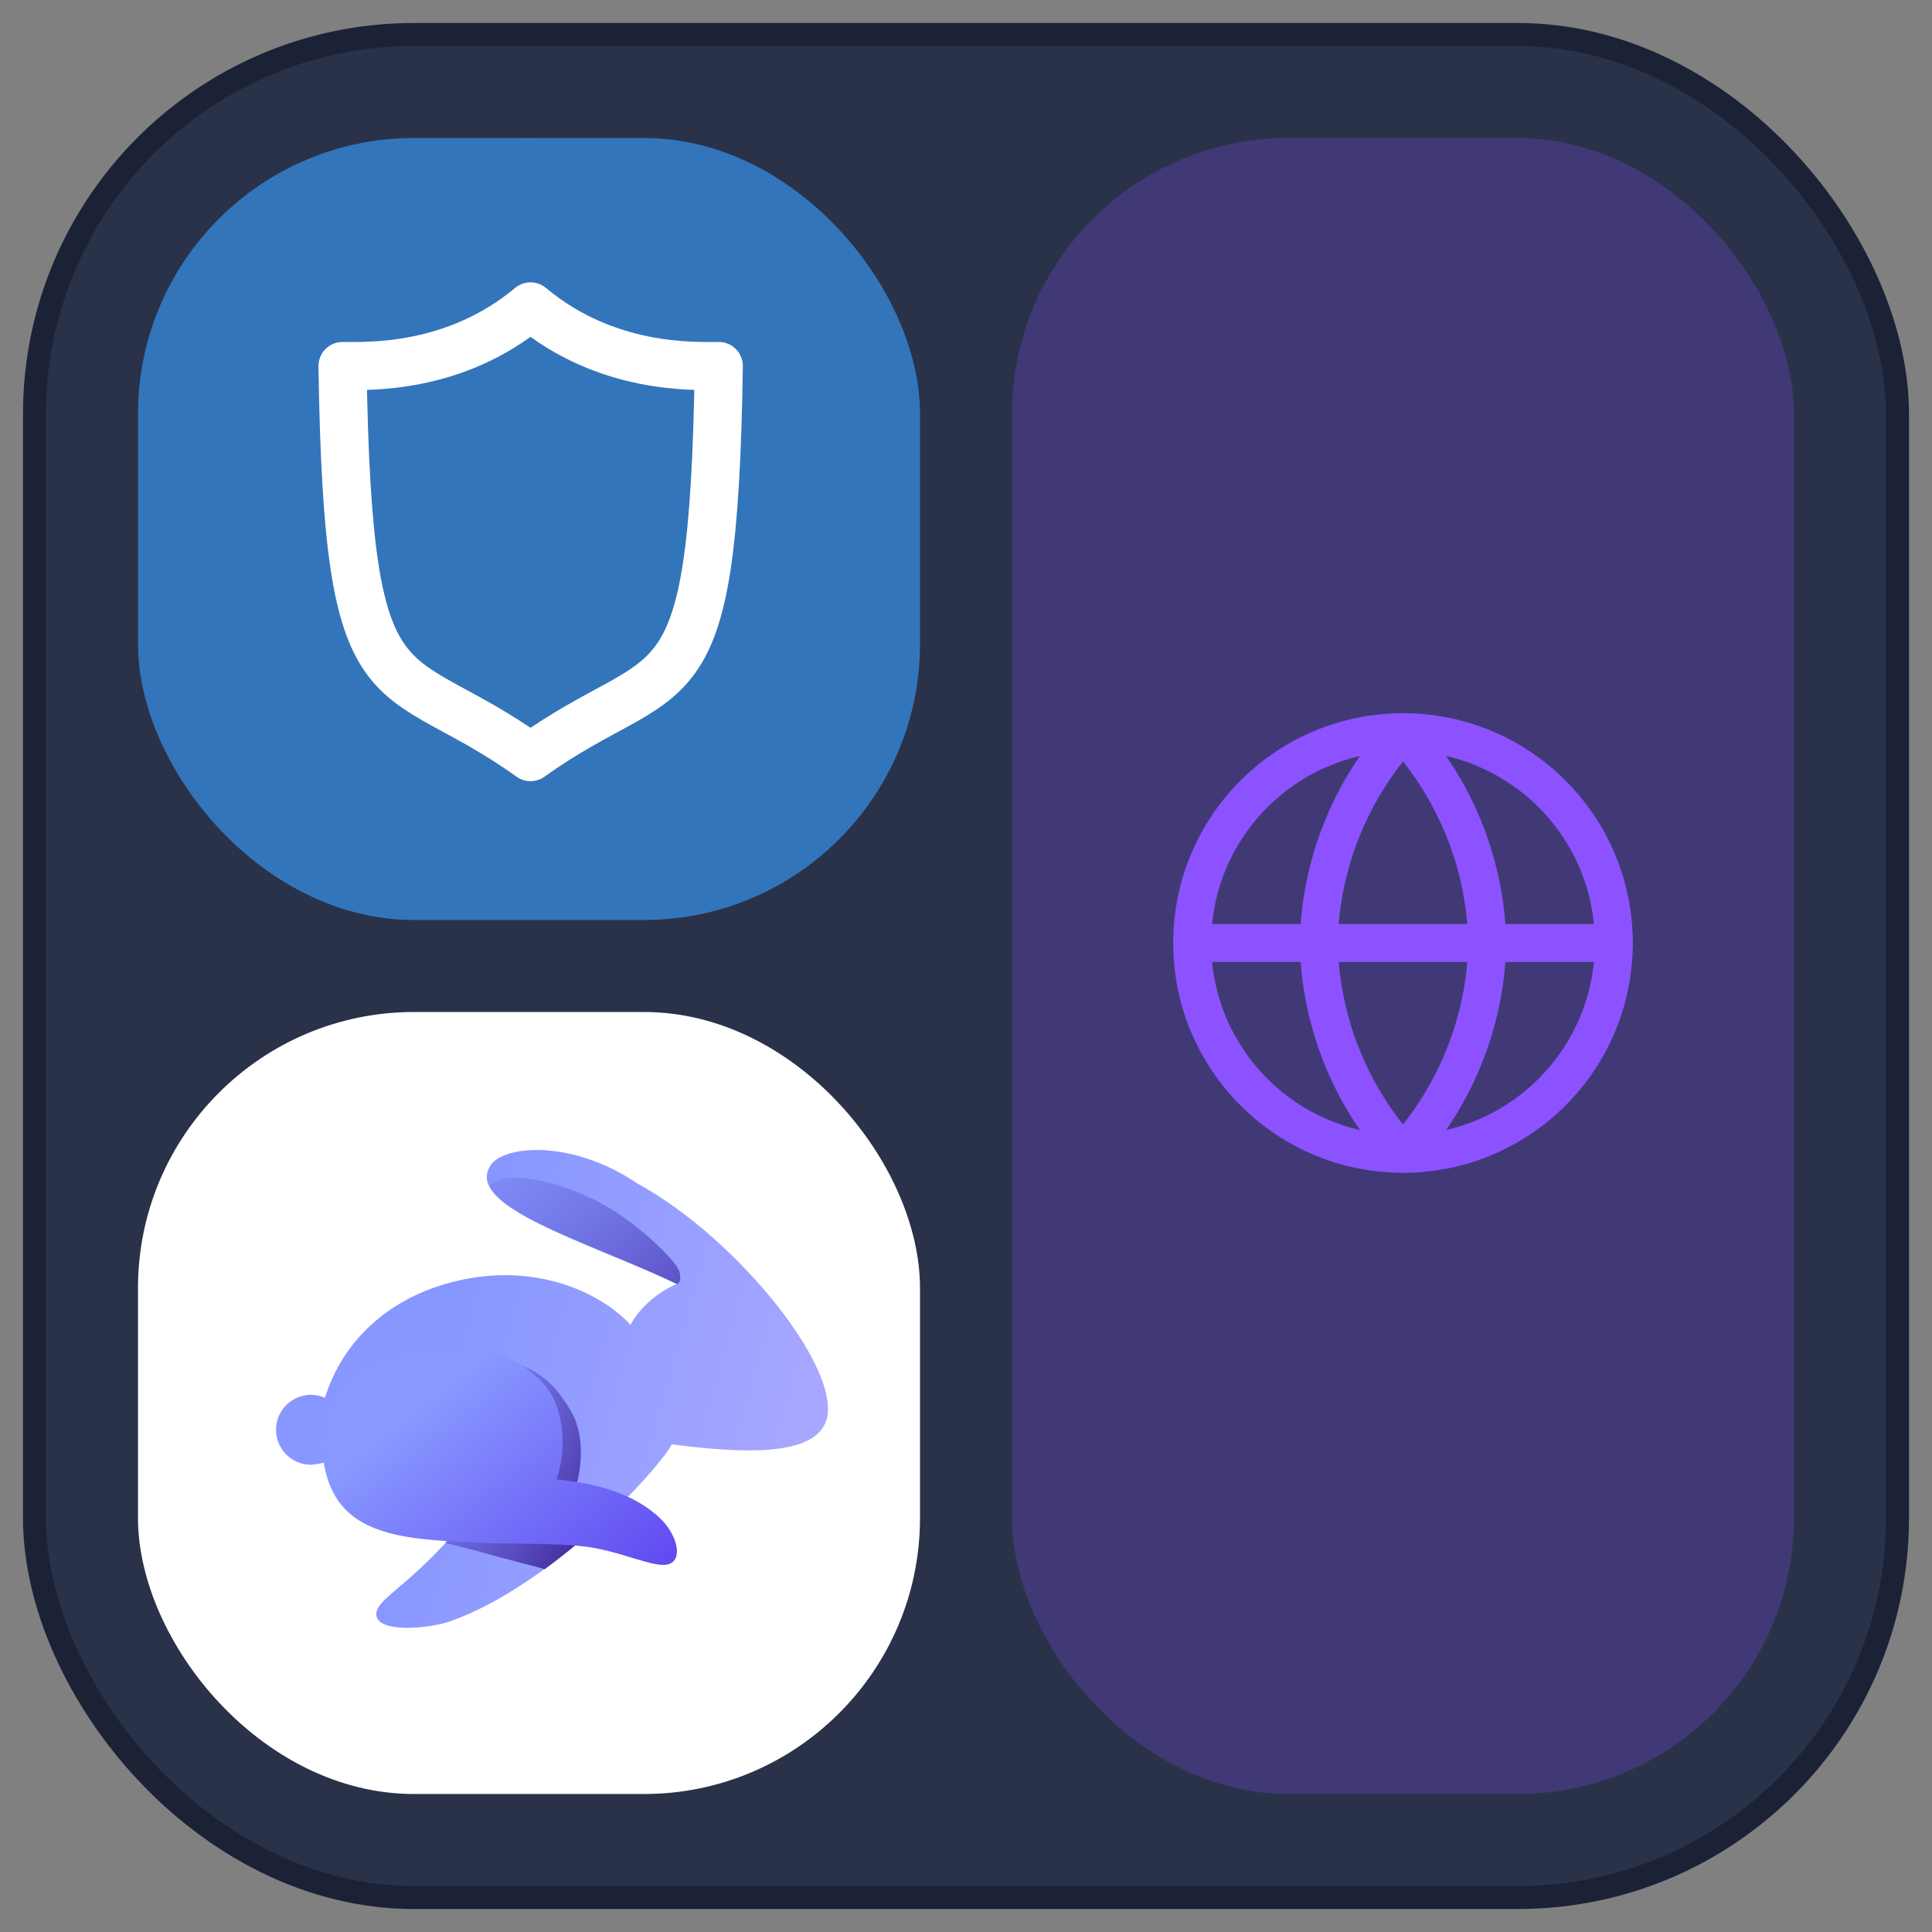 <svg width="42" height="42" viewBox="0 0 42 42" fill="none" xmlns="http://www.w3.org/2000/svg">
  <rect x="0" y="0" width="42" height="42" fill="#808080" stroke="none"/>
  <rect x="0.75" y="0.75" width="40.5" height="40.5" rx="8.25" fill="#293249" />
  <g clip-path="url(#clip0_304_15139)">
    <rect x="3" y="3" width="17" height="17" rx="6" fill="#3375BB" />
    <g clip-path="url(#clip1_304_15139)">
      <mask id="mask0_304_15139" style="mask-type:luminance" maskUnits="userSpaceOnUse" x="3" y="2"
        width="17" height="18">
        <path d="M19.843 3H3.104V19.738H19.843V3Z" fill="white" />
      </mask>
      <g mask="url(#mask0_304_15139)">
        <path
          d="M11.474 19.738C16.096 19.738 19.843 15.991 19.843 11.369C19.843 6.747 16.096 3 11.474 3C6.852 3 3.104 6.747 3.104 11.369C3.104 15.991 6.852 19.738 11.474 19.738Z"
          fill="#3375BB" />
        <path
          d="M11.533 6.661C13.187 8.043 15.084 7.957 15.626 7.957C15.507 15.813 14.604 14.256 11.533 16.459C8.462 14.256 7.565 15.813 7.446 7.957C7.982 7.957 9.879 8.043 11.533 6.661Z"
          stroke="white" stroke-width="1.046" stroke-miterlimit="10" stroke-linecap="round"
          stroke-linejoin="round" />
      </g>
    </g>
  </g>
  <rect x="3" y="22" width="17" height="17" rx="6" fill="white" />
  <path
    d="M17.939 30.943C18.408 29.891 16.076 26.938 13.845 25.721C12.439 24.771 10.981 24.898 10.677 25.316C10.03 26.228 12.832 27.014 14.707 27.914C14.302 28.091 13.921 28.408 13.706 28.801C13.009 28.041 11.475 27.382 9.676 27.914C8.459 28.269 7.458 29.118 7.065 30.386C6.976 30.347 6.862 30.322 6.76 30.322C6.342 30.322 6 30.664 6 31.083C6 31.501 6.342 31.843 6.76 31.843C6.837 31.843 7.077 31.792 7.077 31.792L10.981 31.818C9.422 34.302 8.18 34.657 8.18 35.088C8.18 35.519 9.359 35.404 9.802 35.24C11.932 34.479 14.213 32.084 14.606 31.399C16.254 31.615 17.635 31.628 17.939 30.943Z"
    fill="url(#paint0_linear_304_15139)" />
  <path fill-rule="evenodd" clip-rule="evenodd"
    d="M14.72 27.914C14.809 27.876 14.796 27.749 14.771 27.648C14.72 27.419 13.77 26.482 12.882 26.063C11.666 25.493 10.778 25.518 10.652 25.785C10.892 26.291 12.046 26.761 13.237 27.267C13.732 27.47 14.251 27.686 14.72 27.914Z"
    fill="url(#paint1_linear_304_15139)" />
  <path fill-rule="evenodd" clip-rule="evenodd"
    d="M13.174 33.009C12.933 32.92 12.654 32.832 12.337 32.756C12.667 32.16 12.743 31.26 12.426 30.702C11.982 29.916 11.425 29.498 10.119 29.498C9.409 29.498 7.483 29.739 7.445 31.349C7.445 31.514 7.445 31.666 7.457 31.818H10.981C10.512 32.566 10.068 33.123 9.676 33.541C10.145 33.656 10.525 33.757 10.88 33.858C11.209 33.947 11.526 34.023 11.843 34.112C12.325 33.757 12.781 33.377 13.174 33.009Z"
    fill="url(#paint2_linear_304_15139)" />
  <path
    d="M7.014 31.628C7.153 32.844 7.85 33.326 9.27 33.465C10.69 33.605 11.501 33.516 12.578 33.605C13.478 33.681 14.289 34.15 14.581 33.985C14.847 33.846 14.695 33.326 14.34 32.996C13.871 32.566 13.224 32.274 12.096 32.16C12.325 31.539 12.261 30.664 11.906 30.195C11.399 29.511 10.461 29.207 9.27 29.334C8.028 29.486 6.837 30.107 7.014 31.628Z"
    fill="url(#paint3_linear_304_15139)" />
  <rect x="22" y="3" width="17" height="36" rx="6" fill="#8c52ff" fill-opacity="0.24" />
  <g clip-path="url(#clip2_304_15139)">
    <path
      d="M30.5 25.083C33.031 25.083 35.083 23.031 35.083 20.5C35.083 17.969 33.031 15.917 30.5 15.917C27.969 15.917 25.917 17.969 25.917 20.5C25.917 23.031 27.969 25.083 30.5 25.083Z"
      stroke="#8c52ff" stroke-width="0.825" stroke-linecap="round" stroke-linejoin="round" />
    <path d="M25.917 20.5H35.083" stroke="#8c52ff" stroke-width="0.825" stroke-linecap="round"
      stroke-linejoin="round" />
    <path
      d="M30.5 15.917C31.646 17.172 32.298 18.8 32.333 20.5C32.298 22.199 31.646 23.828 30.5 25.083C29.354 23.828 28.702 22.199 28.667 20.5C28.702 18.8 29.354 17.172 30.5 15.917V15.917Z"
      stroke="#8c52ff" stroke-width="0.825" stroke-linecap="round" stroke-linejoin="round" />
  </g>
  <rect x="0.75" y="0.75" width="40.5" height="40.5" rx="8.25" stroke="#1B2236" stroke-width="0.5" />
  <defs>
    <linearGradient id="paint0_linear_304_15139" x1="9.547" y1="29.962" x2="17.854" y2="32.318"
      gradientUnits="userSpaceOnUse">
      <stop stop-color="#8797FF" />
      <stop offset="1" stop-color="#AAA8FF" />
    </linearGradient>
    <linearGradient id="paint1_linear_304_15139" x1="16.147" y1="30.148" x2="10.153" y2="24.139"
      gradientUnits="userSpaceOnUse">
      <stop stop-color="#3B22A0" />
      <stop offset="1" stop-color="#5156D8" stop-opacity="0" />
    </linearGradient>
    <linearGradient id="paint2_linear_304_15139" x1="13.339" y1="33.226" x2="7.581" y2="29.916"
      gradientUnits="userSpaceOnUse">
      <stop stop-color="#3B1E8F" />
      <stop offset="1" stop-color="#6A6FFB" stop-opacity="0" />
    </linearGradient>
    <linearGradient id="paint3_linear_304_15139" x1="9.145" y1="30.645" x2="13.037" y2="35.59"
      gradientUnits="userSpaceOnUse">
      <stop stop-color="#8898FF" />
      <stop offset="0.984" stop-color="#5F47F1" />
    </linearGradient>
    <clipPath id="clip0_304_15139">
      <rect x="3" y="3" width="17" height="17" rx="6" fill="white" />
    </clipPath>
    <clipPath id="clip1_304_15139">
      <rect width="17" height="16.738" fill="white" transform="translate(3 3)" />
    </clipPath>
    <clipPath id="clip2_304_15139">
      <rect width="11" height="11" fill="white" transform="translate(25 15)" />
    </clipPath>
  </defs>
</svg>